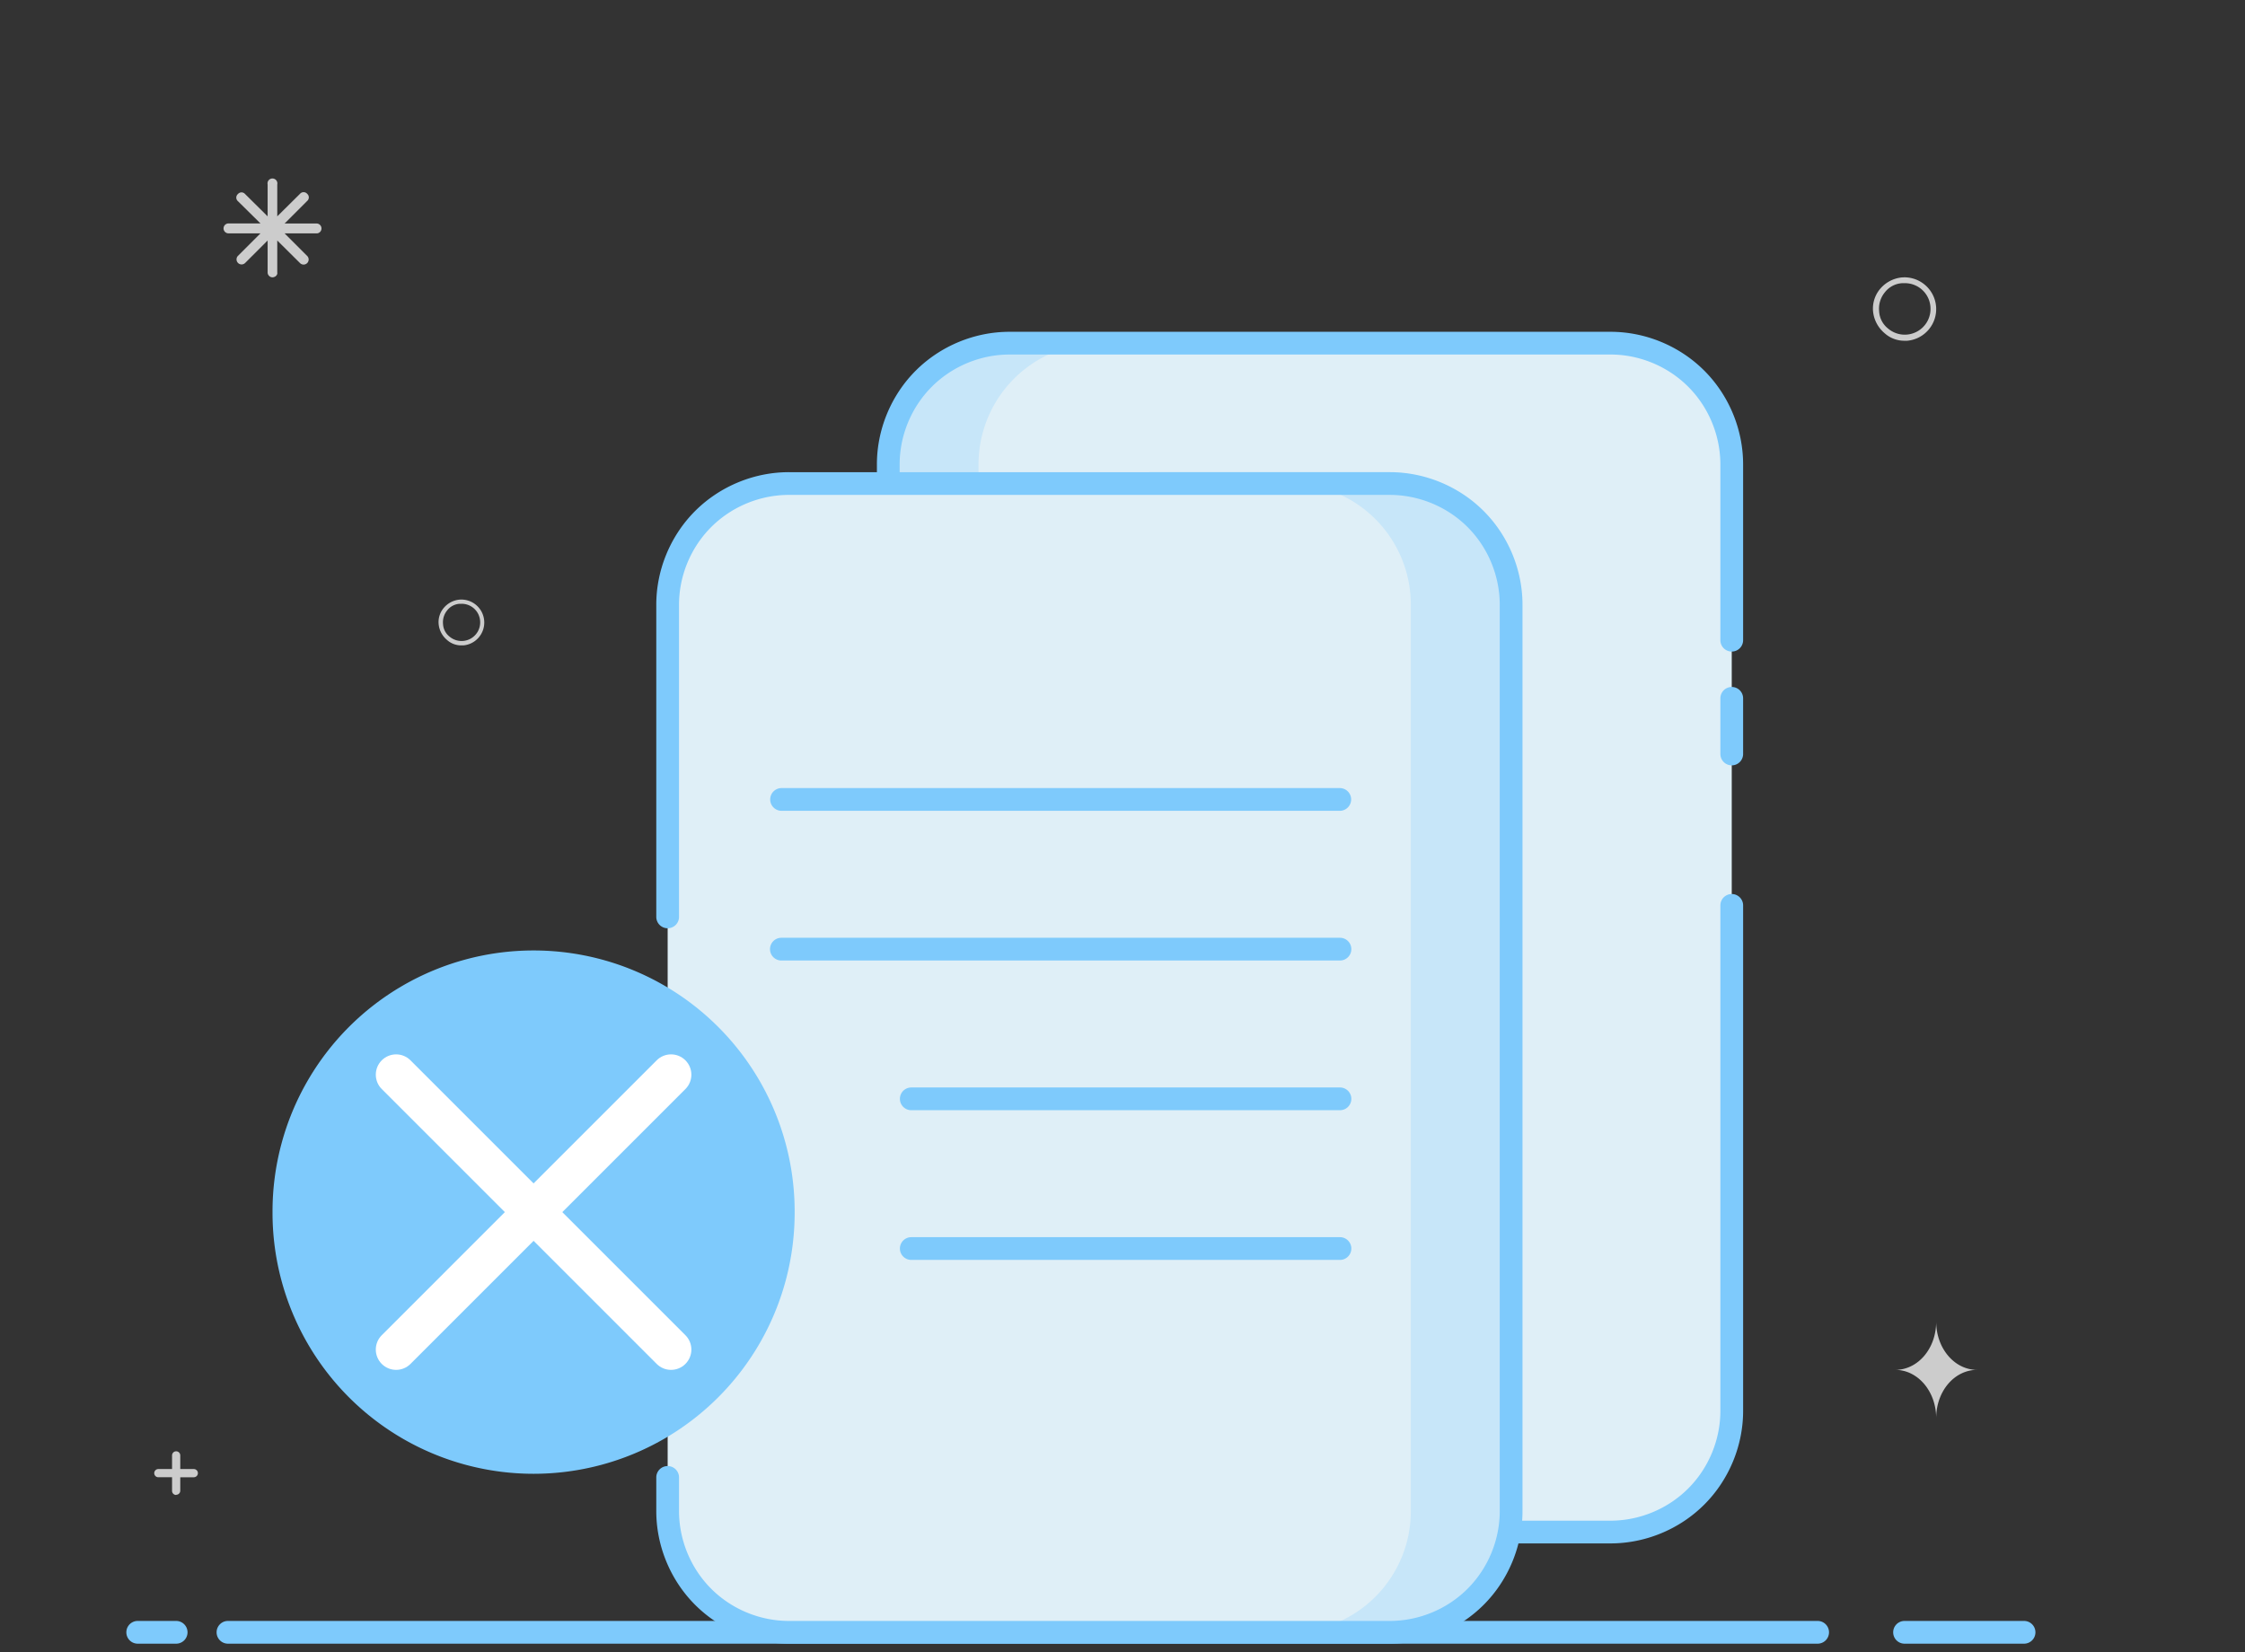 <?xml version="1.0" standalone="no"?><!DOCTYPE svg PUBLIC "-//W3C//DTD SVG 1.1//EN" "http://www.w3.org/Graphics/SVG/1.1/DTD/svg11.dtd"><svg t="1650699433536" class="icon" viewBox="0 0 1391 1024" version="1.1" xmlns="http://www.w3.org/2000/svg" p-id="1784" xmlns:xlink="http://www.w3.org/1999/xlink" width="271.68" height="200"><rect x="0" y="0" width="1391" height="1024" fill="#333333" stroke="none"/><defs><style type="text/css">@font-face { font-family: feedback-iconfont; src: url("//at.alicdn.com/t/font_1031158_u69w8yhxdu.woff2?t=1630033759944") format("woff2"), url("//at.alicdn.com/t/font_1031158_u69w8yhxdu.woff?t=1630033759944") format("woff"), url("//at.alicdn.com/t/font_1031158_u69w8yhxdu.ttf?t=1630033759944") format("truetype"); }
</style></defs><path d="M1050.965 234.645a75.12 75.12 0 0 0-53.597-21.98H625.936a75.138 75.138 0 0 0-53.559 22 75.137 75.137 0 0 0-22 53.557V873.88a75.14 75.14 0 0 0 22 53.557A75.138 75.138 0 0 0 625.936 949.437h371.431a75.121 75.121 0 0 0 53.597-21.981 75.114 75.114 0 0 0 22.025-53.576V288.222a75.111 75.111 0 0 0-22.025-53.577z" fill="#DFEFF7" p-id="1785"></path><path d="M606.3 873.878v-585.656a75.137 75.137 0 0 1 22-53.557 75.141 75.141 0 0 1 53.56-22h-55.922a75.138 75.138 0 0 0-53.559 22 75.137 75.137 0 0 0-22 53.557V873.88a75.14 75.14 0 0 0 22 53.557A75.138 75.138 0 0 0 625.937 949.437h55.922a75.143 75.143 0 0 1-53.56-22 75.142 75.142 0 0 1-22-53.559z" fill="#C7E6F9" p-id="1786"></path><path d="M299.991 384.521c-0.7-7.827-7.612-13.603-15.437-12.903a14.634 14.634 0 0 0-9.565 5.069 13.67 13.67 0 0 0-3.181 10.323 14.611 14.611 0 0 0 5.142 9.564 13.103 13.103 0 0 0 9.01 3.385h1.126c7.828-0.7 13.604-7.612 12.906-15.438z m-8.669 11.414a11.54 11.54 0 0 1-12.766-1.399 10.567 10.567 0 0 1-4.054-7.806 11.546 11.546 0 0 1 2.594-8.494 10.588 10.588 0 0 1 7.827-4.056h1.034a11.455 11.455 0 0 1 11.516 10.482 11.535 11.535 0 0 1-6.15 11.273zM1199.575 189.799c-0.971-10.828-10.535-18.822-21.361-17.853a20.235 20.235 0 0 0-13.232 7.013 18.904 18.904 0 0 0-4.404 14.284 20.223 20.223 0 0 0 7.117 13.234 18.125 18.125 0 0 0 12.466 4.683h1.56c10.827-0.966 18.821-10.53 17.855-21.36z m-11.996 15.794a15.966 15.966 0 0 1-17.664-1.936 14.621 14.621 0 0 1-5.611-10.802 15.971 15.971 0 0 1 3.59-11.754 14.647 14.647 0 0 1 10.829-5.612h1.432c8.284-0.075 15.231 6.246 15.933 14.504a15.958 15.958 0 0 1-8.509 15.6zM168.874 171.867a3.061 3.061 0 0 1-3.057-3.057v-19.769l-13.962 13.962a3.134 3.134 0 0 1-4.432-4.43l13.964-13.962h-19.804a3.07 3.07 0 1 1 0-6.143h19.804l-13.964-13.795a2.914 2.914 0 0 1 0-4.43 2.915 2.915 0 0 1 2.217-1.017c0.851 0 1.657 0.369 2.215 1.017l13.962 13.828v-19.772a3.055 3.055 0 1 1 5.975 0v19.772l14.097-13.964a2.923 2.923 0 0 1 4.432 0 2.92 2.92 0 0 1 0 4.432l-13.964 13.966h19.769a3.07 3.07 0 1 1 0 6.14h-19.769l13.964 13.966c0.792 0.788 1.099 1.942 0.81 3.024a3.14 3.14 0 0 1-2.215 2.217 3.137 3.137 0 0 1-3.027-0.814l-14.097-13.994v19.769c0.336 1.712-1.373 3.056-3.053 3.056h0.135zM120.141 910.396h-8.449v-8.45c0-1.406-1.137-2.543-2.543-2.543s-2.543 1.137-2.543 2.543v8.45h-8.449a2.543 2.543 0 1 0 0 5.085h8.449v8.45a2.528 2.528 0 0 0 2.53 2.528l0.026-0.109a2.536 2.536 0 0 0 2.53-2.531v-8.336h8.449a2.544 2.544 0 0 0-0.001-5.086zM1199.656 819.012c0 16.751-11.342 29.925-25.369 29.925 14.068 0 25.369 13.399 25.369 29.925 0-16.751 11.344-29.925 25.366-29.925-14.069 0-25.366-13.398-25.366-29.925z m0 0" fill="#CCCCCC" p-id="1787"></path><path d="M1254.105 1018.618H1180.061a7.045 7.045 0 1 1 0-14.09h74.045a7.045 7.045 0 1 1 0 14.09zM1126.21 1018.618H141.251a7.045 7.045 0 1 1 0-14.09h984.959a7.045 7.045 0 1 1 0 14.09zM109.148 1018.618H85.329a7.045 7.045 0 1 1 0-14.09H109.148a7.045 7.045 0 1 1 0 14.09z" fill="#7ECAFC" p-id="1788"></path><path d="M997.846 956.483l-0.524-0.002H625.936c-21.765 0.101-43.115-8.643-58.539-24.062-15.421-15.426-24.191-36.777-24.065-58.582V288.222c-0.127-21.762 8.644-43.114 24.063-58.538 15.315-15.309 36.474-24.065 58.114-24.065l0.467 0.001h371.39l0.524-0.001c21.597 0 42.745 8.745 58.054 24.044 15.435 15.42 24.216 36.779 24.089 58.602v108.476a7.045 7.045 0 1 1-14.09 0v-108.515c0.104-18.121-7.17-35.818-19.959-48.593-12.786-12.778-30.505-20.067-48.572-19.918H625.936c-18.1-0.135-35.798 7.162-48.578 19.937-12.774 12.779-20.04 30.469-19.936 48.534v585.697c-0.104 18.105 7.162 35.797 19.937 48.577 12.687 12.682 30.219 19.937 48.15 19.937l0.386-0.001H997.369l0.436 0.001c17.977 0 35.498-7.246 48.181-19.92 12.79-12.776 20.065-30.473 19.961-48.552V561.087a7.045 7.045 0 1 1 14.09 0v312.791c0.128 21.78-8.654 43.141-24.09 58.561-15.308 15.297-36.459 24.043-58.101 24.044z" fill="#7ECAFC" p-id="1789"></path><path d="M1072.989 474.307a7.046 7.046 0 0 1-7.045-7.045v-34.485a7.045 7.045 0 1 1 14.09 0V467.262a7.045 7.045 0 0 1-7.045 7.045z" fill="#7ECAFC" p-id="1790"></path><path d="M914.265 321.635a75.12 75.12 0 0 0-53.597-21.98H489.237a75.138 75.138 0 0 0-53.559 22 75.137 75.137 0 0 0-22 53.557V936.016a75.14 75.14 0 0 0 22 53.557A75.138 75.138 0 0 0 489.237 1011.573h371.431a75.121 75.121 0 0 0 53.597-21.981 75.114 75.114 0 0 0 22.025-53.576V375.213a75.111 75.111 0 0 0-22.025-53.577z" fill="#DFEFF7" p-id="1791"></path><path d="M914.265 321.635a75.12 75.12 0 0 0-53.597-21.98h-62.136a75.12 75.12 0 0 1 53.597 21.98 75.116 75.116 0 0 1 22.025 53.577V936.016a75.109 75.109 0 0 1-22.025 53.576A75.121 75.121 0 0 1 798.532 1011.573h62.136a75.121 75.121 0 0 0 53.597-21.981 75.114 75.114 0 0 0 22.025-53.576V375.213a75.111 75.111 0 0 0-22.025-53.577z" fill="#C7E6F9" p-id="1792"></path><path d="M861.147 1018.619l-0.524-0.002H489.237c-21.777 0.153-43.115-8.643-58.539-24.062-15.421-15.426-24.191-36.777-24.065-58.582v-20.504a7.046 7.046 0 0 1 14.09 0v20.545c-0.104 18.105 7.162 35.797 19.937 48.577 12.779 12.774 30.409 20.034 48.536 19.936h371.472l0.436 0.001c17.977 0 35.498-7.245 48.181-19.92 12.79-12.776 20.065-30.473 19.961-48.552V375.213c0.104-18.121-7.17-35.818-19.959-48.593-12.785-12.778-30.48-20.004-48.572-19.92H489.237c-18.134-0.106-35.798 7.161-48.578 19.937-12.774 12.779-20.04 30.469-19.936 48.534v193.166a7.046 7.046 0 0 1-14.09 0V375.213c-0.127-21.762 8.644-43.114 24.063-58.538 15.426-15.421 36.817-24.199 58.583-24.064H860.67l0.524-0.001c21.597 0 42.745 8.745 58.054 24.043 15.435 15.42 24.216 36.779 24.089 58.602V936.016c0.128 21.78-8.654 43.141-24.09 58.561-15.307 15.295-36.459 24.042-58.1 24.043z" fill="#7ECAFC" p-id="1793"></path><path d="M330.61 751.177m-161.755 0a161.755 161.755 0 1 0 323.509 0 161.755 161.755 0 1 0-323.509 0Z" fill="#7ECAFC" p-id="1794"></path><path d="M830.24 780.791H564.63a7.045 7.045 0 1 1 0-14.09h265.61a7.045 7.045 0 1 1 0 14.09zM830.24 688.02H564.63a7.045 7.045 0 1 1 0-14.09h265.61a7.045 7.045 0 1 1 0 14.09zM830.24 595.248H484.142a7.045 7.045 0 1 1 0-14.09h346.098a7.045 7.045 0 1 1 0 14.09zM830.24 502.477H484.142a7.046 7.046 0 0 1 0-14.09h346.098a7.046 7.046 0 0 1 0 14.09z" fill="#7ECAFC" p-id="1795"></path><path d="M424.684 845.249c-4.916 4.917-12.886 4.917-17.802 0L236.537 674.905c-4.916-4.915-4.916-12.887 0-17.803 4.916-4.912 12.885-4.916 17.801 0l170.346 170.347c4.916 4.916 4.916 12.885 0.001 17.799z" fill="#FFFFFF" p-id="1796"></path><path d="M236.537 845.249c-4.916-4.915-4.917-12.883 0-17.799l170.346-170.347c4.916-4.916 12.886-4.912 17.801 0 4.916 4.916 4.917 12.885 0 17.803L254.337 845.249c-4.916 4.917-12.886 4.917-17.801 0z" fill="#FFFFFF" p-id="1797"></path></svg>